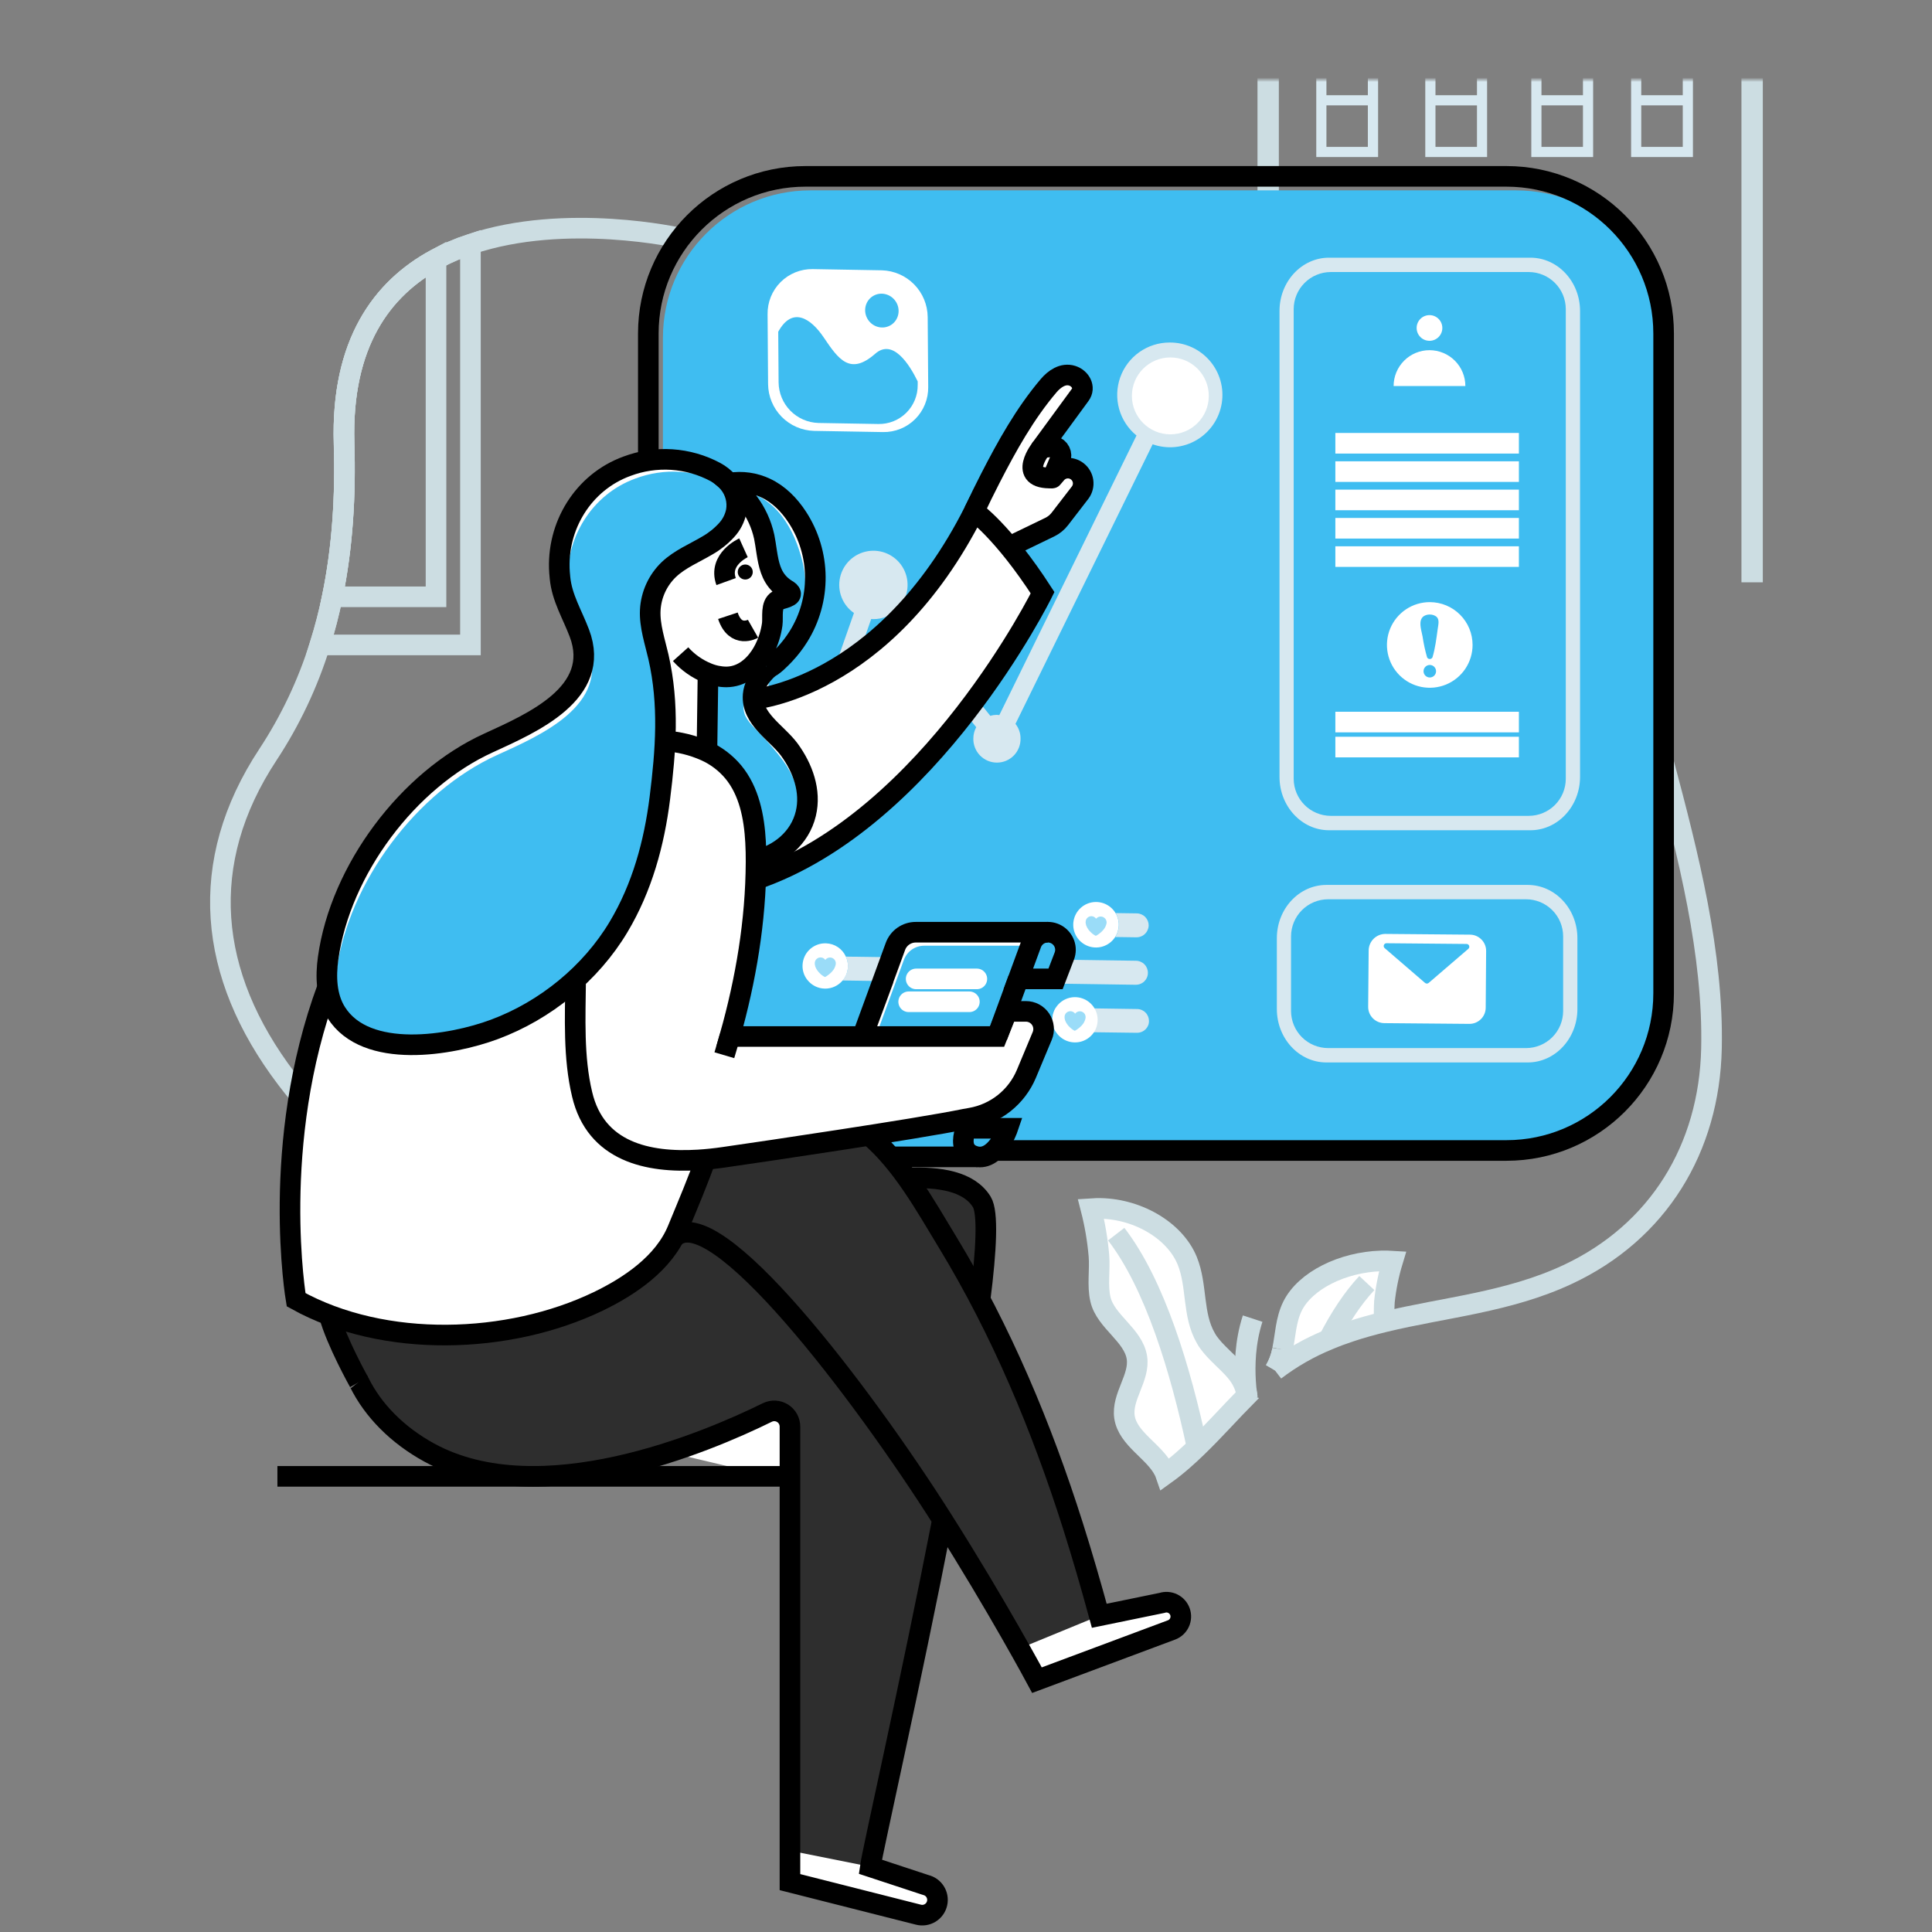 <svg width="436" height="436" viewBox="0 0 436 436" fill="none" xmlns="http://www.w3.org/2000/svg">
<rect x="0" y="0" width="436" height="436" fill="#808080" stroke="none"/>
<g clip-path="url(#clip0_44_113)">
<mask id="mask0_44_113" style="mask-type:luminance" maskUnits="userSpaceOnUse" x="0" y="18" width="436" height="436">
<path d="M436 18H0V454H436V18Z" fill="white"/>
</mask>
<g mask="url(#mask0_44_113)">
<path d="M286.19 100.16V-138.253H395.408V131.413" stroke="#CCDDE2" stroke-width="4.82" stroke-miterlimit="10"/>
<path d="M297.047 21.489V35.441H310.999V9.839H297.047V21.489ZM299.34 12.123H308.688V21.489H299.34V12.123ZM299.34 23.777H308.688V33.152H299.34V23.777Z" fill="#D7E8F0"/>
<path d="M321.646 21.489V35.441H335.598V9.839H321.646V21.489ZM323.948 12.132H333.313V21.489H323.948V12.132ZM323.948 23.786H333.313V33.152H323.948V23.786Z" fill="#D7E8F0"/>
<path d="M345.574 21.489V35.441H359.526V9.839H345.574V21.489ZM347.867 12.123H357.232V21.489H347.867V12.123ZM347.867 23.777H357.232V33.152H347.867V23.777Z" fill="#D7E8F0"/>
<path d="M368.097 21.489V35.441H382.049V9.839H368.097V21.489ZM370.386 12.123H379.756V21.489H370.386V12.123ZM370.386 23.777H379.756V33.152H370.386V23.777Z" fill="#D7E8F0"/>
<path d="M281.373 314.972C277.688 318.687 274.039 322.82 270.15 326.574C269.08 327.618 267.986 328.626 266.867 329.6C265.624 330.681 264.342 331.71 263.03 332.652C262.935 332.377 262.818 332.111 262.681 331.854C260.479 327.494 254.506 324.734 253.765 319.79C253.089 315.173 257.253 310.931 256.573 306.405C255.806 301.286 249.51 298.247 248.346 293.246C247.604 290.142 248.267 286.563 247.997 283.362C247.688 279.784 247.082 276.237 246.187 272.759C246.623 272.728 247.059 272.715 247.495 272.702C256.346 272.554 265.057 277.524 267.922 284.509C270.228 290.177 269.056 296.678 272.121 301.975C272.305 302.318 272.513 302.647 272.744 302.96C273.15 303.516 273.587 304.049 274.052 304.556L275.024 305.568C275.186 305.729 275.364 305.877 275.526 306.052C275.687 306.226 275.862 306.379 276.023 306.553C277.549 308.014 279.105 309.483 280.117 311.227C280.208 311.379 280.29 311.536 280.361 311.698C280.453 311.86 280.535 312.028 280.605 312.199C280.697 312.387 280.767 312.566 280.832 312.74C280.897 312.914 280.98 313.176 281.05 313.359C281.146 313.686 281.237 313.996 281.307 314.318C281.307 314.401 281.307 314.471 281.333 314.536C281.359 314.602 281.333 314.589 281.333 314.619C281.339 314.645 281.339 314.672 281.333 314.698C281.333 314.754 281.333 314.794 281.359 314.833V314.859C281.353 314.897 281.358 314.937 281.373 314.972Z" fill="white"/>
<path d="M281.429 315.243H281.442L281.429 315.256V315.243Z" fill="white"/>
<path d="M281.455 315.218C281.564 315.122 281.656 315.056 281.765 314.96C281.673 315.043 281.564 315.135 281.469 315.231C281.469 315.231 281.469 315.231 281.442 315.231L281.455 315.218Z" fill="white"/>
<path d="M312.442 293.753C312.348 295.273 312.348 296.797 312.442 298.317C309.782 298.967 307.162 299.682 304.594 300.545C302.998 301.073 301.433 301.653 299.868 302.316C295.525 304.077 291.436 306.408 287.708 309.248C288.52 307.863 289.092 306.35 289.399 304.775C289.399 304.709 289.425 304.639 289.439 304.561C290.114 301.295 290.167 297.864 291.706 294.742C294.57 288.987 302.946 284.815 311.714 284.544H311.875C312.673 284.544 313.484 284.544 314.295 284.583C313.387 287.574 312.766 290.644 312.442 293.753Z" fill="white"/>
<path d="M308.457 289.55L304.568 300.528C302.972 301.056 301.407 301.635 299.842 302.298C302.34 297.441 305.2 293.051 308.457 289.55Z" fill="white"/>
<path d="M281.473 315.26C281.473 315.173 281.459 315.086 281.434 315.003C281.46 315.164 281.473 315.26 281.473 315.26Z" fill="white"/>
<path d="M251.899 278.515C260.619 289.821 266.409 309.035 270.15 326.576C269.08 327.619 267.986 328.627 266.867 329.601L251.899 278.515Z" fill="white"/>
<path d="M282.689 297.576C280.945 302.9 280.88 308.276 281.085 311.681C281.138 312.781 281.254 313.877 281.434 314.964L282.689 297.576Z" fill="white"/>
<path d="M281.373 314.972C277.688 318.687 274.039 322.82 270.15 326.574C269.08 327.618 267.986 328.626 266.867 329.6C265.624 330.681 264.342 331.71 263.03 332.652C262.935 332.377 262.818 332.111 262.681 331.854C260.479 327.494 254.506 324.734 253.765 319.79C253.089 315.173 257.253 310.931 256.573 306.405C255.806 301.286 249.51 298.247 248.346 293.246C247.604 290.142 248.267 286.563 247.997 283.362C247.688 279.784 247.082 276.237 246.187 272.759C246.623 272.728 247.059 272.715 247.495 272.702C256.346 272.554 265.057 277.524 267.922 284.509C270.228 290.177 269.056 296.678 272.121 301.975C272.305 302.318 272.513 302.647 272.744 302.96C273.15 303.516 273.587 304.049 274.052 304.556L275.024 305.568C275.186 305.729 275.364 305.877 275.526 306.052C275.687 306.226 275.862 306.379 276.023 306.553C277.549 308.014 279.105 309.483 280.117 311.227C280.208 311.379 280.29 311.536 280.361 311.698C280.453 311.86 280.535 312.028 280.605 312.199C280.697 312.387 280.767 312.566 280.832 312.74C280.897 312.914 280.98 313.176 281.05 313.359C281.146 313.686 281.237 313.996 281.307 314.318C281.307 314.401 281.307 314.471 281.333 314.536C281.359 314.602 281.333 314.589 281.333 314.619C281.339 314.645 281.339 314.672 281.333 314.698C281.333 314.754 281.333 314.794 281.359 314.833V314.859C281.353 314.897 281.358 314.937 281.373 314.972Z" stroke="#CCDDE2" stroke-width="4.65" stroke-miterlimit="10"/>
<path d="M289.399 304.788C289.091 306.359 288.519 307.867 287.708 309.248" stroke="#CCDDE2" stroke-width="4.65" stroke-miterlimit="10"/>
<path d="M312.429 298.317C312.335 296.797 312.335 295.272 312.429 293.752C312.754 290.648 313.375 287.582 314.282 284.596C313.471 284.543 312.66 284.543 311.862 284.556H311.701C302.933 284.827 294.557 288.999 291.693 294.755C290.154 297.876 290.101 301.295 289.426 304.573" stroke="#CCDDE2" stroke-width="4.65" stroke-miterlimit="10"/>
<path d="M289.404 304.793C289.404 304.723 289.43 304.657 289.443 304.575" stroke="#CCDDE2" stroke-width="4.65" stroke-miterlimit="10"/>
<path d="M289.439 304.556C289.439 304.634 289.412 304.704 289.399 304.769C289.092 306.347 288.52 307.861 287.708 309.247" stroke="#CCDDE2" stroke-width="4.65" stroke-miterlimit="10"/>
<path d="M289.404 304.793C289.404 304.723 289.43 304.657 289.443 304.575" stroke="#CCDDE2" stroke-width="4.65" stroke-miterlimit="10"/>
<path d="M281.429 315.178V315.244" stroke="#CCDDE2" stroke-width="4.65" stroke-miterlimit="10"/>
<path d="M308.457 289.55C305.2 293.038 302.353 297.441 299.842 302.316" stroke="#CCDDE2" stroke-width="4.65" stroke-miterlimit="10"/>
<path d="M281.473 315.26C281.473 315.173 281.459 315.086 281.434 315.003C281.46 315.164 281.473 315.26 281.473 315.26Z" stroke="#CCDDE2" stroke-width="4.65" stroke-miterlimit="10"/>
<path d="M251.899 278.515C260.619 289.821 266.409 309.035 270.15 326.576" stroke="#CCDDE2" stroke-width="4.65" stroke-miterlimit="10"/>
<path d="M282.689 297.576C280.945 302.9 280.88 308.276 281.085 311.681C281.138 312.781 281.254 313.877 281.434 314.964" stroke="#CCDDE2" stroke-width="4.65" stroke-miterlimit="10"/>
<path d="M375.431 172.073C380.981 192.862 386.706 215.259 386.235 236.627C385.734 259.147 374.267 278.047 353.722 287.639C340.35 293.879 325.975 295.025 312.429 298.308C309.769 298.958 307.149 299.673 304.581 300.536C302.985 301.064 301.42 301.644 299.855 302.306C295.516 304.072 291.431 306.406 287.708 309.248" stroke="#CCDDE2" stroke-width="4.65" stroke-miterlimit="10"/>
<path d="M153.59 53.752C153.59 53.752 127.709 47.844 106.166 55.125C103.482 56.01 100.882 57.13 98.397 58.474C86.189 65.079 76.976 77.492 77.652 100.038C78.013 111.81 77.325 123.42 75.005 134.687C74.246 138.343 73.309 141.962 72.193 145.543C69.459 154.299 65.513 162.629 60.469 170.29C44.407 194.645 46.84 219.96 64.654 243.434C65.588 244.663 66.547 245.88 67.532 247.07" stroke="#CCDDE2" stroke-width="4.65" stroke-miterlimit="10"/>
<path d="M342.168 42.966H182.872C164.499 42.966 149.605 57.86 149.605 76.233V226.365C149.605 244.738 164.499 259.632 182.872 259.632H342.168C360.541 259.632 375.435 244.738 375.435 226.365V76.233C375.435 57.86 360.541 42.966 342.168 42.966Z" fill="#3FBDF1"/>
<path d="M339.958 39.8H181.786C162.192 39.8 146.308 55.684 146.308 75.277V224.154C146.308 243.747 162.192 259.631 181.786 259.631H339.958C359.551 259.631 375.435 243.747 375.435 224.154V75.277C375.435 55.684 359.551 39.8 339.958 39.8Z" stroke="black" stroke-width="4.65" stroke-miterlimit="10"/>
<path d="M337.726 47.226H187.314C168.942 47.226 154.047 62.12 154.047 80.492V222.101C154.047 240.474 168.942 255.368 187.314 255.368H337.726C356.098 255.368 370.992 240.474 370.992 222.101V80.492C370.992 62.12 356.098 47.226 337.726 47.226Z" fill="#3FBDF1"/>
<path d="M345.36 58.151H299.933C293.759 58.151 288.75 63.54 288.75 70.172V175.318C288.75 181.962 293.759 187.364 299.933 187.364H345.36C351.547 187.364 356.574 181.962 356.574 175.318V70.172C356.574 63.54 351.547 58.151 345.36 58.151ZM353.356 175.775C353.348 177.985 352.466 180.103 350.903 181.666C349.339 183.228 347.222 184.109 345.011 184.116H300.312C298.099 184.109 295.978 183.227 294.412 181.664C292.845 180.1 291.96 177.98 291.95 175.767V69.74C291.96 67.527 292.845 65.407 294.412 63.843C295.978 62.279 298.099 61.398 300.312 61.391H345.011C347.223 61.398 349.342 62.28 350.906 63.844C352.469 65.409 353.351 67.528 353.356 69.74V175.775Z" fill="#D7E8F0"/>
<path d="M344.763 199.703H299.336C293.166 199.703 288.152 205.092 288.152 211.724V227.716C288.152 234.365 293.166 239.767 299.336 239.767H344.763C350.949 239.767 355.977 234.365 355.977 227.716V211.724C355.977 205.092 350.949 199.703 344.763 199.703ZM352.759 228.178C352.753 230.39 351.872 232.509 350.308 234.072C348.745 235.636 346.625 236.518 344.414 236.523H299.715C297.502 236.518 295.381 235.637 293.814 234.074C292.248 232.51 291.363 230.391 291.353 228.178V211.292C291.363 209.078 292.248 206.959 293.814 205.395C295.38 203.831 297.501 202.949 299.715 202.942H344.414C346.626 202.949 348.745 203.831 350.309 205.396C351.872 206.96 352.753 209.08 352.759 211.292V228.178Z" fill="#D7E8F0"/>
<path d="M242.961 211.328L176.393 210.351C175.676 210.339 174.994 210.044 174.496 209.53C173.997 209.016 173.722 208.324 173.733 207.609C173.732 207.36 173.767 207.114 173.838 206.876C174.009 206.312 174.359 205.82 174.835 205.473C175.311 205.125 175.886 204.941 176.475 204.949L243.044 205.917C242.546 206.69 242.267 207.583 242.237 208.502C242.201 209.494 242.453 210.475 242.961 211.328Z" fill="#3FBDF1"/>
<path d="M259.102 209.583C258.933 210.145 258.587 210.638 258.116 210.988C257.645 211.339 257.073 211.528 256.486 211.527L251.69 211.458C252.204 210.654 252.484 209.723 252.499 208.768C252.513 207.814 252.262 206.875 251.773 206.056L256.569 206.125C257.284 206.14 257.964 206.437 258.462 206.95C258.96 207.463 259.235 208.153 259.228 208.868C259.22 209.111 259.177 209.352 259.102 209.583Z" fill="#D7E8F0"/>
<path d="M258.945 220.304C258.776 220.865 258.43 221.357 257.959 221.705C257.487 222.053 256.915 222.239 256.329 222.235L190.166 221.267C190.784 220.53 191.18 219.633 191.309 218.68C191.438 217.727 191.294 216.757 190.894 215.883L256.39 216.816C257.105 216.83 257.786 217.126 258.285 217.639C258.783 218.153 259.058 218.843 259.049 219.558C259.052 219.81 259.016 220.062 258.945 220.304Z" fill="#D7E8F0"/>
<path d="M182.204 221.145L176.24 221.058C175.525 221.048 174.844 220.755 174.345 220.243C173.845 219.732 173.569 219.044 173.576 218.329C173.579 218.077 173.616 217.826 173.685 217.583C173.852 217.022 174.198 216.531 174.671 216.185C175.143 215.838 175.715 215.656 176.301 215.665L181.616 215.748C181.305 216.393 181.13 217.095 181.101 217.81C181.057 219.018 181.448 220.202 182.204 221.145Z" fill="#3FBDF1"/>
<path d="M238.252 232.809L176.484 231.91C175.769 231.895 175.09 231.598 174.592 231.085C174.094 230.571 173.818 229.883 173.824 229.168C173.826 228.925 173.864 228.684 173.938 228.453C174.105 227.89 174.451 227.396 174.922 227.045C175.394 226.695 175.966 226.507 176.554 226.508L238.23 227.415C237.727 228.225 237.46 229.159 237.46 230.112C237.46 231.065 237.727 231.999 238.23 232.809H238.252Z" fill="#3FBDF1"/>
<path d="M259.202 231.147C259.035 231.709 258.688 232.201 258.217 232.548C257.744 232.896 257.172 233.081 256.586 233.074L246.881 232.948L238.252 232.83C237.749 232.021 237.482 231.087 237.482 230.133C237.482 229.18 237.749 228.246 238.252 227.437L247.042 227.567L256.634 227.707C257.348 227.719 258.028 228.012 258.527 228.523C259.025 229.035 259.301 229.722 259.294 230.436C259.297 230.676 259.266 230.916 259.202 231.147Z" fill="#D7E8F0"/>
<path d="M251.664 211.458C250.993 212.506 249.965 213.275 248.771 213.622C247.576 213.969 246.297 213.871 245.169 213.346C244.041 212.821 243.143 211.905 242.64 210.767C242.137 209.629 242.064 208.348 242.434 207.16C242.805 205.973 243.594 204.96 244.654 204.31C245.715 203.661 246.975 203.418 248.201 203.627C249.427 203.836 250.536 204.483 251.321 205.448C252.106 206.413 252.514 207.63 252.47 208.873C252.438 209.791 252.16 210.684 251.664 211.458Z" fill="white"/>
<g opacity="0.72">
<path opacity="0.72" d="M249.732 208.318C249.617 208.932 249.327 209.499 248.899 209.953C248.691 210.184 248.463 210.397 248.219 210.59C248.084 210.686 247.382 211.248 247.247 211.178C246.323 210.712 245.158 209.539 245.015 208.392C244.991 208.213 244.991 208.031 245.015 207.852C245.066 207.543 245.226 207.263 245.466 207.062C245.706 206.861 246.01 206.753 246.323 206.757C246.527 206.765 246.728 206.821 246.907 206.92C247.087 207.019 247.24 207.159 247.356 207.329C247.487 207.171 247.651 207.045 247.838 206.959C248.025 206.874 248.228 206.832 248.433 206.836C248.617 206.842 248.799 206.886 248.966 206.965C249.133 207.044 249.282 207.157 249.403 207.296C249.525 207.435 249.617 207.597 249.674 207.773C249.73 207.949 249.75 208.134 249.732 208.318Z" fill="#3FBDF1"/>
</g>
<path d="M190.157 221.268C189.669 221.853 189.055 222.322 188.362 222.64C187.669 222.958 186.914 223.117 186.152 223.105C185.389 223.094 184.639 222.911 183.956 222.573C183.273 222.233 182.675 221.746 182.204 221.146C181.452 220.201 181.063 219.017 181.11 217.811C181.139 217.095 181.314 216.393 181.625 215.748C182.062 214.859 182.748 214.115 183.599 213.607C184.45 213.098 185.43 212.847 186.421 212.884C187.375 212.914 188.301 213.213 189.093 213.745C189.885 214.279 190.511 215.024 190.898 215.897C191.298 216.771 191.442 217.741 191.313 218.694C191.184 219.647 190.788 220.544 190.17 221.281L190.157 221.268Z" fill="white"/>
<g opacity="0.72">
<path opacity="0.72" d="M188.609 217.619C188.491 218.231 188.201 218.797 187.772 219.25C187.567 219.484 187.339 219.697 187.092 219.886C186.961 219.982 186.255 220.549 186.124 220.475C185.2 220.013 184.036 218.84 183.887 217.689C183.863 217.509 183.863 217.327 183.887 217.148C183.932 216.893 184.052 216.656 184.231 216.469C184.411 216.282 184.642 216.153 184.895 216.097C185.148 216.042 185.412 216.062 185.654 216.157C185.895 216.252 186.103 216.416 186.25 216.629C186.424 216.389 186.673 216.214 186.958 216.134C187.243 216.054 187.547 216.073 187.82 216.188C188.093 216.303 188.318 216.507 188.461 216.767C188.602 217.027 188.652 217.327 188.601 217.619H188.609Z" fill="#3FBDF1"/>
</g>
<path d="M246.881 232.948C246.265 233.877 245.363 234.581 244.311 234.952C243.26 235.323 242.116 235.341 241.053 235.003C239.99 234.666 239.066 233.99 238.422 233.081C237.777 232.171 237.446 231.075 237.48 229.961C237.513 229.068 237.776 228.198 238.243 227.437C238.602 226.863 239.071 226.366 239.623 225.974C240.175 225.583 240.799 225.305 241.459 225.156C242.119 225.007 242.802 224.99 243.468 225.107C244.135 225.223 244.772 225.471 245.342 225.834C245.913 226.198 246.405 226.672 246.792 227.227C247.178 227.783 247.451 228.409 247.594 229.07C247.737 229.732 247.747 230.415 247.625 231.08C247.503 231.746 247.249 232.38 246.881 232.948Z" fill="white"/>
<g opacity="0.72">
<path opacity="0.72" d="M244.984 229.748C244.867 230.362 244.576 230.929 244.147 231.383C243.942 231.617 243.714 231.83 243.467 232.019C243.336 232.115 242.63 232.678 242.499 232.608C241.574 232.141 240.41 230.973 240.262 229.822C240.238 229.642 240.238 229.46 240.262 229.281C240.307 229.026 240.427 228.789 240.606 228.602C240.786 228.415 241.017 228.286 241.27 228.23C241.523 228.175 241.787 228.196 242.028 228.29C242.27 228.385 242.477 228.549 242.625 228.762C242.798 228.523 243.047 228.349 243.332 228.269C243.616 228.189 243.919 228.207 244.192 228.322C244.464 228.436 244.69 228.639 244.832 228.898C244.974 229.157 245.025 229.457 244.975 229.748H244.984Z" fill="#3FBDF1"/>
</g>
<path d="M173.223 70.912L173.336 86.691C173.365 89.443 174.457 92.078 176.384 94.044C178.311 96.009 180.923 97.154 183.674 97.238L199.291 97.508C200.634 97.529 201.968 97.28 203.213 96.775C204.457 96.27 205.588 95.521 206.538 94.571C207.487 93.621 208.236 92.49 208.74 91.245C209.244 90 209.493 88.666 209.472 87.324L209.354 71.545C209.327 68.793 208.236 66.158 206.31 64.193C204.384 62.228 201.772 61.084 199.021 61.002L183.403 60.727C182.061 60.707 180.727 60.956 179.482 61.461C178.237 61.965 177.107 62.715 176.157 63.665C175.208 64.615 174.458 65.746 173.954 66.991C173.45 68.236 173.201 69.57 173.223 70.912Z" fill="white"/>
<path d="M175.625 74.872L175.708 86.296C175.734 88.685 176.682 90.972 178.356 92.678C180.029 94.385 182.297 95.379 184.685 95.451L198.249 95.687C199.415 95.705 200.574 95.488 201.655 95.05C202.736 94.612 203.718 93.962 204.544 93.137C205.369 92.313 206.02 91.331 206.459 90.25C206.899 89.169 207.117 88.012 207.1 86.845V86.073C205.195 82.175 201.484 76.342 197.508 79.83C191.801 84.844 189.189 81.029 185.862 76.106C183.085 71.986 178.86 68.978 175.625 74.872Z" fill="#3FBDF1"/>
<path d="M201.144 73.294C202.867 72.15 203.311 69.788 202.136 68.019C200.961 66.25 198.611 65.744 196.888 66.888C195.165 68.033 194.722 70.395 195.897 72.164C197.072 73.933 199.422 74.439 201.144 73.294Z" fill="#3FBDF1"/>
<path d="M263.946 77.296C261.505 77.296 259.124 78.05 257.129 79.457C255.135 80.864 253.624 82.854 252.806 85.153C251.988 87.453 251.901 89.949 252.558 92.3C253.216 94.65 254.584 96.74 256.477 98.281L225.521 161.375C225.33 161.345 225.138 161.326 224.946 161.318C224.452 161.325 223.961 161.401 223.489 161.545L203.35 136.523C204.249 135.282 204.759 133.801 204.813 132.27C204.867 130.738 204.464 129.225 203.655 127.924C202.846 126.623 201.667 125.592 200.27 124.963C198.872 124.334 197.319 124.136 195.809 124.394C194.298 124.651 192.899 125.353 191.788 126.409C190.678 127.466 189.908 128.829 189.575 130.325C189.243 131.82 189.364 133.382 189.923 134.808C190.481 136.235 191.452 137.464 192.712 138.336L178.599 178.501C177.368 178.574 176.201 179.072 175.296 179.908C174.39 180.745 173.802 181.869 173.632 183.09C173.462 184.311 173.719 185.554 174.361 186.606C175.003 187.659 175.989 188.456 177.152 188.864C178.316 189.272 179.584 189.264 180.743 188.843C181.901 188.421 182.878 187.611 183.507 186.552C184.136 185.491 184.379 184.246 184.193 183.027C184.009 181.808 183.407 180.691 182.492 179.865L196.606 139.697C196.78 139.697 196.95 139.723 197.124 139.723C198.174 139.723 199.212 139.509 200.176 139.095L220.311 164.108C219.887 164.878 219.662 165.741 219.657 166.62C219.636 167.332 219.759 168.041 220.017 168.705C220.276 169.369 220.665 169.974 221.161 170.485C221.658 170.996 222.252 171.402 222.909 171.68C223.565 171.957 224.27 172.1 224.983 172.1C225.695 172.1 226.4 171.957 227.057 171.68C227.713 171.402 228.307 170.996 228.804 170.485C229.3 169.974 229.689 169.369 229.947 168.705C230.206 168.041 230.329 167.332 230.308 166.62C230.305 165.435 229.902 164.286 229.166 163.358L260.122 100.265C261.749 100.838 263.482 101.048 265.199 100.88C266.916 100.712 268.575 100.17 270.06 99.293C271.546 98.415 272.821 97.223 273.796 95.8C274.772 94.378 275.424 92.759 275.707 91.057C275.991 89.355 275.898 87.612 275.436 85.95C274.974 84.288 274.154 82.747 273.033 81.436C271.912 80.125 270.518 79.075 268.948 78.359C267.378 77.644 265.671 77.282 263.946 77.296Z" fill="#D7E8F0"/>
<path d="M301.354 100.033H342.774" stroke="white" stroke-width="4.65" stroke-miterlimit="10"/>
<path d="M301.354 106.43H342.774" stroke="white" stroke-width="4.65" stroke-miterlimit="10"/>
<path d="M301.354 112.821H342.774" stroke="white" stroke-width="4.65" stroke-miterlimit="10"/>
<path d="M301.354 119.214H342.774" stroke="white" stroke-width="4.65" stroke-miterlimit="10"/>
<path d="M301.354 125.609H342.774" stroke="white" stroke-width="4.65" stroke-miterlimit="10"/>
<path d="M301.354 162.948H342.774" stroke="white" stroke-width="4.65" stroke-miterlimit="10"/>
<path d="M301.354 168.591H342.774" stroke="white" stroke-width="4.65" stroke-miterlimit="10"/>
<path d="M334.072 211.793C334.488 212.138 334.822 212.572 335.048 213.064C335.274 213.555 335.388 214.091 335.38 214.631L335.284 227.419C335.28 227.902 335.182 228.379 334.994 228.823C334.805 229.268 334.531 229.671 334.187 230.009C333.843 230.347 333.435 230.614 332.987 230.795C332.539 230.975 332.061 231.065 331.578 231.06L312.394 230.894C311.421 230.885 310.492 230.49 309.81 229.796C309.128 229.102 308.749 228.166 308.758 227.192L308.871 214.396C308.908 213.432 309.311 212.518 309.999 211.843C310.687 211.166 311.608 210.779 312.573 210.76L331.757 210.925C332.606 210.933 333.427 211.24 334.072 211.793Z" fill="white"/>
<path d="M331.36 214.131L322.413 221.818C322.299 221.915 322.154 221.968 322.003 221.968C321.853 221.968 321.708 221.915 321.594 221.818L312.486 213.97C312.385 213.885 312.313 213.771 312.281 213.643C312.249 213.516 312.258 213.382 312.306 213.259C312.354 213.137 312.439 213.033 312.55 212.961C312.66 212.89 312.79 212.855 312.922 212.862L330.976 213.024C331.103 213.028 331.226 213.07 331.328 213.146C331.43 213.221 331.507 213.325 331.548 213.445C331.59 213.565 331.594 213.695 331.561 213.818C331.527 213.94 331.457 214.049 331.36 214.131Z" fill="#3FBDF1"/>
<path d="M322.666 135.885C320.755 135.884 318.886 136.449 317.296 137.509C315.706 138.57 314.466 140.078 313.733 141.844C313.001 143.609 312.808 145.552 313.18 147.427C313.552 149.301 314.472 151.024 315.822 152.376C317.173 153.728 318.895 154.649 320.769 155.023C322.643 155.396 324.587 155.205 326.353 154.474C328.119 153.743 329.628 152.505 330.69 150.915C331.752 149.327 332.319 147.458 332.319 145.547C332.32 144.279 332.071 143.023 331.586 141.851C331.101 140.679 330.39 139.614 329.493 138.717C328.598 137.82 327.533 137.108 326.362 136.622C325.19 136.136 323.934 135.886 322.666 135.885ZM322.666 152.889C322.292 152.889 321.932 152.741 321.667 152.475C321.402 152.21 321.254 151.851 321.254 151.477C321.254 151.102 321.402 150.742 321.667 150.478C321.932 150.213 322.292 150.064 322.666 150.064C323.041 150.064 323.4 150.213 323.665 150.478C323.93 150.742 324.079 151.102 324.079 151.477C324.079 151.851 323.93 152.21 323.665 152.475C323.4 152.741 323.041 152.889 322.666 152.889ZM324.441 142.024C324.144 144.121 323.891 146.323 323.268 148.355C323.21 148.465 323.123 148.558 323.016 148.623C322.909 148.687 322.786 148.721 322.662 148.721C322.537 148.721 322.415 148.687 322.308 148.623C322.201 148.558 322.114 148.465 322.056 148.355C321.614 146.825 321.276 145.266 321.044 143.69C320.848 142.547 320.172 140.686 320.822 139.578C321.384 138.58 322.976 138.462 323.874 138.981C325.021 139.596 324.576 140.952 324.441 142.007V142.024Z" fill="white"/>
<path d="M264.116 98.019C268.907 98.019 272.792 94.135 272.792 89.343C272.792 84.551 268.907 80.666 264.116 80.666C259.324 80.666 255.439 84.551 255.439 89.343C255.439 94.135 259.324 98.019 264.116 98.019Z" fill="white"/>
<path d="M322.596 76.912C324.198 76.912 325.496 75.614 325.496 74.013C325.496 72.412 324.198 71.114 322.596 71.114C320.995 71.114 319.697 72.412 319.697 74.013C319.697 75.614 320.995 76.912 322.596 76.912Z" fill="white"/>
<path d="M314.5 87.123C314.5 84.976 315.353 82.916 316.871 81.398C318.39 79.879 320.449 79.026 322.596 79.026C324.744 79.026 326.803 79.879 328.322 81.398C329.84 82.916 330.693 84.976 330.693 87.123H314.5Z" fill="white"/>
<path d="M266.832 364.267C266.83 364.926 266.628 365.568 266.251 366.109C265.875 366.649 265.343 367.062 264.726 367.293L234.359 378.629C234.359 378.629 232.911 375.943 230.387 371.456L213.043 342.441C208.356 366.551 203.128 390.693 199.889 405.739L196.767 420.72L209.28 424.836C210.032 425.017 210.702 425.446 211.181 426.053C211.661 426.66 211.924 427.411 211.926 428.184C211.925 428.709 211.805 429.227 211.574 429.699C211.344 430.17 211.009 430.583 210.595 430.906C210.181 431.229 209.699 431.454 209.186 431.563C208.673 431.672 208.141 431.664 207.632 431.537L178.629 424.186V417.097L177.94 416.962L178.538 334.266L150.198 327.564C146.644 328.672 142.89 329.688 139.053 330.512C139.012 330.517 138.971 330.526 138.931 330.538C129.619 332.979 119.892 333.398 110.404 331.767C110.321 331.767 110.225 331.728 110.147 331.711C109.458 331.58 108.769 331.427 108.093 331.275C107.888 331.236 107.688 331.196 107.483 331.14C106.89 331.004 106.297 330.83 105.704 330.669C105.377 330.573 105.054 330.494 104.745 330.398C104.435 330.302 104.204 330.224 103.934 330.128C98.827 328.525 94.111 325.874 90.086 322.345C87 319.754 84.384 316.651 82.352 313.172C81.48 311.794 80.664 310.347 79.906 308.86C75.302 299.769 74.342 296.678 75.681 296.595C72.733 295.557 69.878 294.274 67.144 292.758C67.144 292.758 61.118 257.595 74.26 222.205C74.008 220.016 74.053 217.803 74.395 215.626C77.163 195.77 92.401 175.361 110.583 167.095C120.323 162.665 136.206 155.868 131.075 142.334C129.453 138.053 127.151 134.364 126.715 129.921C126.675 129.485 126.623 129.097 126.593 128.666C125.864 118.202 131.955 108.265 141.818 104.686C145.045 103.47 148.494 102.959 151.935 103.184C155.376 103.41 158.728 104.368 161.769 105.994C162.819 106.548 163.762 107.286 164.551 108.174C167.55 108.252 171.317 108.78 173.088 109.604C176.087 111.008 178.49 113.467 180.286 116.235C183.6 121.396 184.93 127.583 184.031 133.649C183.515 137.006 182.319 140.223 180.517 143.101C179.628 144.544 178.597 145.894 177.439 147.13C176.423 148.194 174.98 149.746 173.589 150.317C173.605 150.329 173.624 150.336 173.644 150.336C173.663 150.336 173.683 150.329 173.698 150.317L173.293 156.801C181.62 154.904 203.869 147.091 220.18 114.831C221.357 112.333 222.569 109.848 223.842 107.389C227.609 100.068 231.647 92.787 236.997 86.491C238.305 84.965 240.24 83.588 242.32 84.25C244.143 84.83 245.372 86.866 244.103 88.575L235.348 100.539L238.143 100.177C238.448 100.251 238.733 100.39 238.978 100.585C239.223 100.78 239.423 101.026 239.563 101.307C239.704 101.587 239.781 101.894 239.79 102.207C239.8 102.521 239.74 102.832 239.617 103.12L237.847 107.323L238.684 106.338C239.26 105.658 240.076 105.227 240.963 105.135C241.849 105.043 242.736 105.297 243.44 105.844C244.143 106.392 244.608 107.189 244.736 108.072C244.865 108.953 244.647 109.85 244.129 110.576L239.517 116.536C238.899 117.323 238.114 117.963 237.219 118.411L228.089 122.814C230.789 126.134 233.3 129.602 235.61 133.204C230.597 142.813 224.72 151.945 218.052 160.489C206.812 174.969 190.628 191.153 170.868 197.92C170.432 209.888 168.318 221.747 165.035 233.349C175.285 233.349 185.065 233.349 194.953 233.349L202.409 213.005C202.751 212.067 203.374 211.256 204.193 210.684C205.012 210.111 205.987 209.804 206.987 209.805H236.787C237.306 209.807 237.819 209.908 238.3 210.102C239.03 210.403 239.655 210.915 240.095 211.571C240.536 212.228 240.771 213 240.772 213.79C240.767 214.275 240.675 214.755 240.502 215.207L238.527 220.343H238.461H230.06L226.642 230.136L227.614 227.664H231.817C232.475 227.664 233.123 227.826 233.703 228.137C234.284 228.448 234.778 228.897 235.143 229.445C235.507 229.993 235.731 230.623 235.793 231.278C235.856 231.933 235.755 232.594 235.501 233.201L231.921 241.764C230.842 244.342 229.131 246.607 226.945 248.35C224.76 250.093 222.171 251.257 219.417 251.735L219.038 251.801L218.336 253.876L218.698 253.161C218.58 253.444 218.445 253.754 218.323 254.094H227.749C227.749 254.094 225.656 260.198 221.806 260.564C221.495 260.589 221.182 260.578 220.873 260.534H201.34C202.435 261.75 203.664 263.224 204.977 264.955C210.645 264.872 218.889 265.478 220.93 269.437C221.281 269.831 221.602 270.25 221.889 270.693C222.67 272.001 222.927 275.053 222.739 279.46C222.794 284.006 222.413 288.547 221.601 293.02C222.59 294.874 223.54 296.739 224.453 298.614C226.437 302.323 228.228 306.133 229.816 310.028C229.87 310.132 229.915 310.239 229.951 310.351C234.71 321.265 238.886 332.425 242.46 343.784L242.66 344.486C245.363 352.456 247.565 359.698 248.402 364.106L262.572 361.202C263.058 361.04 263.576 360.997 264.082 361.074C264.588 361.152 265.069 361.348 265.485 361.647C265.9 361.946 266.239 362.339 266.473 362.795C266.708 363.25 266.831 363.755 266.832 364.267Z" fill="white"/>
<path d="M217.935 254.617H227.361C226.974 255.68 226.482 256.703 225.892 257.669C224.727 259.491 222.931 261.397 220.555 261.074H191.958C190.846 261.081 189.763 260.719 188.88 260.045C188.684 259.139 188.74 258.196 189.041 257.32C200.59 255.55 212.424 253.644 217.717 252.55L218.715 252.376L217.935 254.617Z" fill="#3FBDF1"/>
<path d="M240.384 214.365C240.379 214.85 240.287 215.33 240.114 215.782L238.143 220.914H229.737L226.284 230.768L225.028 233.915H197.63L203.978 216.624C204.323 215.685 204.947 214.875 205.766 214.303C206.586 213.731 207.561 213.424 208.561 213.423H238.357C238.876 213.424 239.389 213.525 239.87 213.72C240.037 213.788 240.2 213.865 240.358 213.951C240.371 214.082 240.384 214.23 240.384 214.365Z" fill="#3FBDF1"/>
<path d="M240.389 214.361C240.383 214.845 240.291 215.325 240.118 215.778L238.143 220.91H229.741L232.663 212.983C232.985 212.104 233.607 211.367 234.419 210.9C235.231 210.434 236.181 210.269 237.103 210.433C238.025 210.598 238.86 211.081 239.46 211.799C240.061 212.517 240.389 213.424 240.389 214.361Z" fill="#3FBDF1"/>
<path d="M227.357 254.617C227.357 254.617 224.653 262.561 219.744 260.852C216.692 259.801 217.15 256.762 217.948 254.6L227.357 254.617Z" fill="#3FBDF1"/>
<path d="M220.45 220.911H206.747" stroke="white" stroke-width="4.65" stroke-linecap="round" stroke-linejoin="round"/>
<path d="M218.763 226.072H205.06" stroke="white" stroke-width="4.65" stroke-linecap="round" stroke-linejoin="round"/>
<path d="M229.497 310.556C227.124 304.817 224.356 299.251 221.213 293.896C222.486 287.151 223.354 275.336 220.594 269.973C218.554 266.009 210.318 265.408 204.632 265.491C200.242 259.687 196.693 256.697 196.693 256.697C196.693 256.697 170.262 260.978 164.228 261.013C158.194 261.048 158.198 264.392 158.198 264.392C158.198 264.392 153.995 277.075 149.243 283.375C144.49 289.676 131.707 297.327 113.286 300.275C94.865 303.222 80.377 299.59 77.054 297.742C73.732 295.893 73.623 297.676 79.57 309.391C85.517 321.107 94.673 329.53 110.051 332.308C119.535 333.941 129.26 333.521 138.57 331.078C138.57 331.078 162.903 324.944 170.04 320.265C177.177 315.587 178.293 321.948 178.293 321.948L177.596 417.511L196.431 421.269L212.703 342.994L230.055 372.032L248.084 364.62C245.961 353.471 235.056 324.072 229.497 310.556Z" fill="#2E2E2E"/>
<path d="M180.273 182.778C179.887 185.432 178.758 187.923 177.016 189.963C175.678 191.673 173.976 193.063 172.032 194.031C171.576 194.251 171.102 194.432 170.615 194.572C170.615 193.059 170.589 191.52 170.506 190.02C170.197 184.4 169.063 178.549 165.484 174.228C163.762 172.164 161.588 170.523 159.131 169.432C159.201 168.394 159.284 167.365 159.349 166.328C159.537 164.553 159.528 162.763 159.323 160.991C159.092 159.915 158.961 158.821 158.931 157.721C158.97 156.696 158.822 152.764 159.633 151.913C160.986 152.477 162.435 152.774 163.901 152.785C167.184 152.759 169.791 150.745 171.549 148.168C172.195 147.957 172.867 147.834 173.545 147.802C175.534 148.098 169.6 153.448 171.535 152.842C170.275 153.23 169.355 155.122 168.762 156.204C167.89 157.878 167.385 159.849 168.239 161.619C169.076 163.311 170.829 164.767 172.072 166.158C173.747 167.916 175.314 169.776 176.763 171.725C179.056 174.917 180.731 178.836 180.273 182.778Z" fill="#3FBDF1"/>
<path d="M150.097 167.208C153.22 167.402 156.282 168.151 159.14 169.422C161.595 170.514 163.767 172.155 165.488 174.218C169.068 178.544 170.201 184.39 170.511 190.01C170.594 191.523 170.633 193.062 170.62 194.562C170.554 207.869 168.34 221.036 164.703 233.911C175.996 233.911 186.708 233.911 197.621 233.911H225.028L226.284 230.768L227.287 228.239H231.516C232.175 228.239 232.823 228.401 233.404 228.712C233.985 229.024 234.479 229.473 234.844 230.022C235.21 230.57 235.433 231.2 235.496 231.856C235.559 232.512 235.459 233.173 235.205 233.78L231.625 242.343C230.543 244.92 228.83 247.184 226.645 248.926C224.458 250.668 221.87 251.831 219.116 252.31L218.737 252.38L217.738 252.555C212.445 253.649 200.612 255.554 189.063 257.324C178.498 258.959 168.165 260.472 163.278 261.174C161.425 261.445 159.532 261.645 157.61 261.767C146.2 262.469 134.419 259.932 131.367 246.943C129.379 238.624 129.815 229.656 129.906 220.997" stroke="black" stroke-width="4.65" stroke-miterlimit="10"/>
<path d="M204.724 265.866C212.11 265.526 218.728 266.62 221.566 271.241C222.997 273.578 222.648 281.819 221.174 293.312" stroke="black" stroke-width="4.65" stroke-miterlimit="10"/>
<path d="M80.991 311.833C81.007 311.853 81.021 311.875 81.031 311.899C84.192 318.343 89.751 323.906 96.862 327.8C121.919 341.508 159.606 325.445 173.162 318.762C173.703 318.495 174.303 318.371 174.905 318.401C175.507 318.432 176.091 318.615 176.603 318.934C177.115 319.253 177.536 319.698 177.828 320.225C178.12 320.752 178.273 321.346 178.272 321.949V424.744L207.27 432.091C207.719 432.206 208.186 432.23 208.645 432.159C209.103 432.089 209.542 431.927 209.936 431.682C210.33 431.438 210.671 431.117 210.937 430.737C211.203 430.358 211.39 429.928 211.486 429.475C211.677 428.594 211.515 427.673 211.035 426.91C210.555 426.147 209.795 425.603 208.918 425.394L196.409 421.274C196.989 417.21 205.474 380.05 212.685 342.999" stroke="black" stroke-width="4.65" stroke-miterlimit="10"/>
<path d="M196.135 256.213C203.547 262.491 208.87 272.144 213.854 280.345C225.996 300.327 235.078 322.075 242.133 344.328C244.265 351.051 246.227 357.844 248.08 364.637L262.241 361.729C263.044 361.468 263.919 361.531 264.676 361.906C265.433 362.281 266.014 362.937 266.294 363.735C266.573 364.532 266.53 365.408 266.172 366.173C265.815 366.94 265.173 367.535 264.382 367.833L234.014 379.169C234.014 379.169 225.129 362.57 212.711 342.981C194.513 314.24 160.884 269.942 152.007 279.39" stroke="black" stroke-width="4.65" stroke-miterlimit="10"/>
<path d="M169.643 157.86C169.643 157.86 199.422 155.797 219.836 115.385C219.836 115.385 226.288 119.836 235.283 133.762C235.283 133.762 210.047 184.979 170.511 198.495" stroke="black" stroke-width="4.65" stroke-miterlimit="10"/>
<path d="M166.949 110.606L168.693 113.256L169.743 114.87C170.81 117.353 171.746 119.89 172.551 122.469L172.604 122.652L174.601 130.282C174.604 130.291 174.604 130.3 174.601 130.308C175.272 131.413 176.197 132.341 177.299 133.016C177.56 133.157 177.803 133.328 178.023 133.526C179.222 134.729 176.061 135.078 175.407 135.475C175.118 135.673 174.882 135.938 174.717 136.247C174.553 136.556 174.465 136.9 174.461 137.249C170.707 152.871 173.122 148.769 171.509 152.244C172.909 151.058 176.388 147.286 176.388 147.286C176.824 147.003 177.234 146.153 177.517 145.73C178.418 144.348 179.192 142.889 179.833 141.37C181.822 136.831 182.281 131.769 181.141 126.947C179.34 119.452 175.141 111.953 166.949 110.606Z" fill="#3FBDF1"/>
<path d="M166.591 115.32C166.272 116.941 165.503 118.44 164.372 119.645C163.144 120.987 161.714 122.13 160.134 123.032C157.161 124.803 153.851 126.141 151.353 128.53C148.852 130.936 147.355 134.199 147.163 137.665C146.989 141.214 148.257 144.889 149.029 148.211C151.475 158.95 150.69 169.27 149.339 180.079C148.057 190.277 145.328 200.257 140.035 209.134C133.791 219.598 123.541 227.973 112.004 232.272C102.412 235.852 83.773 239.026 76.723 229.068C75.507 225.924 75.493 222.327 75.964 218.939C78.733 199.066 93.971 178.67 112.152 170.404C121.893 165.974 137.776 159.168 132.644 145.63C131.009 141.362 128.72 137.678 128.284 133.217C128.245 132.812 128.206 132.406 128.167 131.975C127.434 121.511 133.525 111.579 143.387 107.995C146.614 106.776 150.063 106.263 153.505 106.488C156.946 106.714 160.299 107.673 163.339 109.303C164.418 109.877 165.384 110.642 166.19 111.561C166.246 111.624 166.295 111.691 166.338 111.762C166.4 111.916 166.449 112.075 166.487 112.237C166.727 113.247 166.763 114.295 166.591 115.32Z" fill="#3FBDF1"/>
<path d="M170.642 194.114C175.909 192.897 180.53 189.126 181.851 183.615C183.081 178.509 181.136 173.268 178.123 169.161C175.329 165.368 169.508 162.185 169.966 156.805C170.114 155.061 170.977 153.535 172.102 152.183C172.508 151.713 172.926 151.277 173.384 150.832" stroke="black" stroke-width="4.65" stroke-miterlimit="10"/>
<path d="M159.781 151.791L159.537 169.592" stroke="black" stroke-width="4.65" stroke-miterlimit="10"/>
<path d="M130.743 142.866C129.117 138.593 126.819 134.909 126.383 130.453C126.34 130.043 126.3 129.633 126.27 129.197C125.533 118.733 131.628 108.805 141.486 105.217C144.714 104 148.164 103.487 151.606 103.712C155.048 103.938 158.401 104.897 161.442 106.525C162.519 107.101 163.482 107.868 164.285 108.788L164.49 109.036C165.202 109.907 165.719 110.919 166.007 112.006C166.295 113.093 166.347 114.228 166.16 115.337C165.842 116.953 165.078 118.449 163.953 119.653C162.721 120.998 161.289 122.145 159.707 123.054C156.733 124.824 153.428 126.154 150.921 128.543C148.419 130.955 146.925 134.228 146.744 137.699C146.566 141.248 147.839 144.919 148.597 148.25C151.043 158.989 150.263 169.305 148.911 180.109C147.63 190.307 144.905 200.291 139.603 209.168C133.359 219.632 123.113 228.012 111.572 232.307C101.793 235.952 82.618 239.178 75.881 228.509C73.618 224.93 73.47 220.4 74.055 216.205C76.823 196.337 92.07 175.932 110.243 167.67C120 163.188 135.884 156.399 130.743 142.866Z" stroke="black" stroke-width="4.65" stroke-miterlimit="10"/>
<path d="M168.183 130.784C169.119 130.784 169.879 130.025 169.879 129.088C169.879 128.151 169.119 127.392 168.183 127.392C167.246 127.392 166.487 128.151 166.487 129.088C166.487 130.025 167.246 130.784 168.183 130.784Z" fill="black"/>
<path d="M167.786 123.621C167.786 123.621 162.044 126.211 163.862 131.247" stroke="black" stroke-width="4.65" stroke-miterlimit="10"/>
<path d="M173.092 150.915C174.531 150.392 176.066 148.735 177.112 147.649C178.269 146.414 179.303 145.07 180.199 143.634C182.722 139.597 184.04 134.923 183.997 130.163C183.955 125.403 182.554 120.754 179.959 116.763C178.163 113.99 175.769 111.531 172.769 110.136C170.269 108.958 167.471 108.563 164.743 109.002C166.267 110.247 167.635 111.673 168.815 113.249C170.592 115.581 171.836 118.275 172.46 121.141C172.556 121.642 172.639 122.139 172.726 122.645C173.162 125.339 173.406 128.069 174.727 130.275C175.401 131.388 176.331 132.326 177.439 133.009C177.7 133.149 177.943 133.32 178.163 133.519C179.362 134.722 176.201 135.066 175.547 135.463C173.868 136.444 174.492 139.261 174.269 140.891C174.001 142.795 173.432 144.643 172.582 146.368C172.281 146.98 171.939 147.571 171.557 148.138C169.813 150.723 167.197 152.746 163.91 152.764C162.447 152.751 161 152.454 159.65 151.892C157.334 150.95 155.263 149.494 153.594 147.632" stroke="black" stroke-width="4.65" stroke-miterlimit="10"/>
<path d="M169.935 141.894C169.935 141.894 165.981 144.148 164.267 138.959" stroke="black" stroke-width="4.65" stroke-miterlimit="10"/>
<path d="M227.034 123.729L236.888 118.968C237.788 118.534 238.575 117.895 239.185 117.102L243.785 111.133C244.315 110.408 244.542 109.506 244.418 108.617C244.293 107.728 243.828 106.923 243.12 106.371C242.412 105.819 241.517 105.565 240.624 105.662C239.732 105.759 238.912 106.2 238.339 106.891L237.498 107.872L239.272 103.673C239.393 103.385 239.45 103.074 239.44 102.761C239.429 102.448 239.352 102.141 239.212 101.862C239.073 101.582 238.875 101.335 238.632 101.138C238.389 100.942 238.106 100.799 237.803 100.721L235 101.092L243.763 89.124C245.006 87.428 243.798 85.379 241.98 84.799C239.887 84.132 237.951 85.509 236.652 87.035C231.307 93.331 227.256 100.612 223.494 107.937C222.229 110.399 221.01 112.881 219.836 115.384" stroke="black" stroke-width="4.65" stroke-linejoin="round"/>
<path d="M235.004 101.092C235.004 101.092 229.288 108.203 237.502 107.872" stroke="black" stroke-width="4.65" stroke-miterlimit="10"/>
<path d="M219.09 252.306C219.09 252.306 214.852 259.181 219.788 260.869C224.723 262.556 227.422 254.621 227.422 254.621H217.895" stroke="black" stroke-width="4.65" stroke-miterlimit="10"/>
<path d="M220.607 261.07H200.952" stroke="black" stroke-width="4.65" stroke-miterlimit="10"/>
<path d="M240.45 214.361C240.444 214.845 240.352 215.325 240.179 215.778L238.209 220.91H229.807L232.724 212.983C233.046 212.104 233.669 211.367 234.48 210.9C235.292 210.434 236.243 210.269 237.164 210.433C238.086 210.598 238.921 211.081 239.521 211.799C240.122 212.517 240.451 213.424 240.45 214.361Z" stroke="black" stroke-width="4.65" stroke-miterlimit="10"/>
<path d="M199.426 220.91L194.63 233.907L202.073 213.577C202.417 212.637 203.043 211.826 203.864 211.253C204.685 210.68 205.663 210.375 206.664 210.376H236.46" stroke="black" stroke-width="4.65" stroke-miterlimit="10"/>
<path d="M225.037 233.908L229.807 220.911" stroke="black" stroke-width="4.65" stroke-miterlimit="10"/>
<path d="M73.941 222.75C60.796 258.14 66.821 293.312 66.821 293.312C86.677 304.36 114.829 303.401 134.994 293.691C142.127 290.247 149.818 285.058 152.931 277.454C155.216 271.887 157.592 266.363 159.55 260.716" stroke="black" stroke-width="4.65" stroke-miterlimit="10"/>
<path d="M62.605 333.172H178.289" stroke="black" stroke-width="4.65" stroke-miterlimit="10"/>
<path d="M164.712 233.92L163.465 238.136" stroke="black" stroke-width="4.65" stroke-miterlimit="10"/>
<path d="M81.031 311.899C81.031 311.899 75.938 302.813 74.281 296.766" stroke="black" stroke-width="4.65" stroke-miterlimit="10"/>
<path d="M106.166 55.125V145.542H72.193C73.312 141.964 74.249 138.346 75.005 134.686C77.325 123.42 78.013 111.787 77.652 100.037C76.976 77.491 86.175 65.078 98.397 58.473C100.882 57.13 103.482 56.009 106.166 55.125Z" stroke="#CCDDE2" stroke-width="4.65" stroke-miterlimit="10"/>
<path d="M98.396 58.473V134.686H74.992C77.311 123.42 78 111.787 77.638 100.037C76.976 77.491 86.175 65.087 98.396 58.473Z" stroke="#CCDDE2" stroke-width="4.65" stroke-miterlimit="10"/>
</g>
</g>
<defs>
<clipPath id="clip0_44_113">
<rect width="436" height="436" fill="white"/>
</clipPath>
</defs>
</svg>
